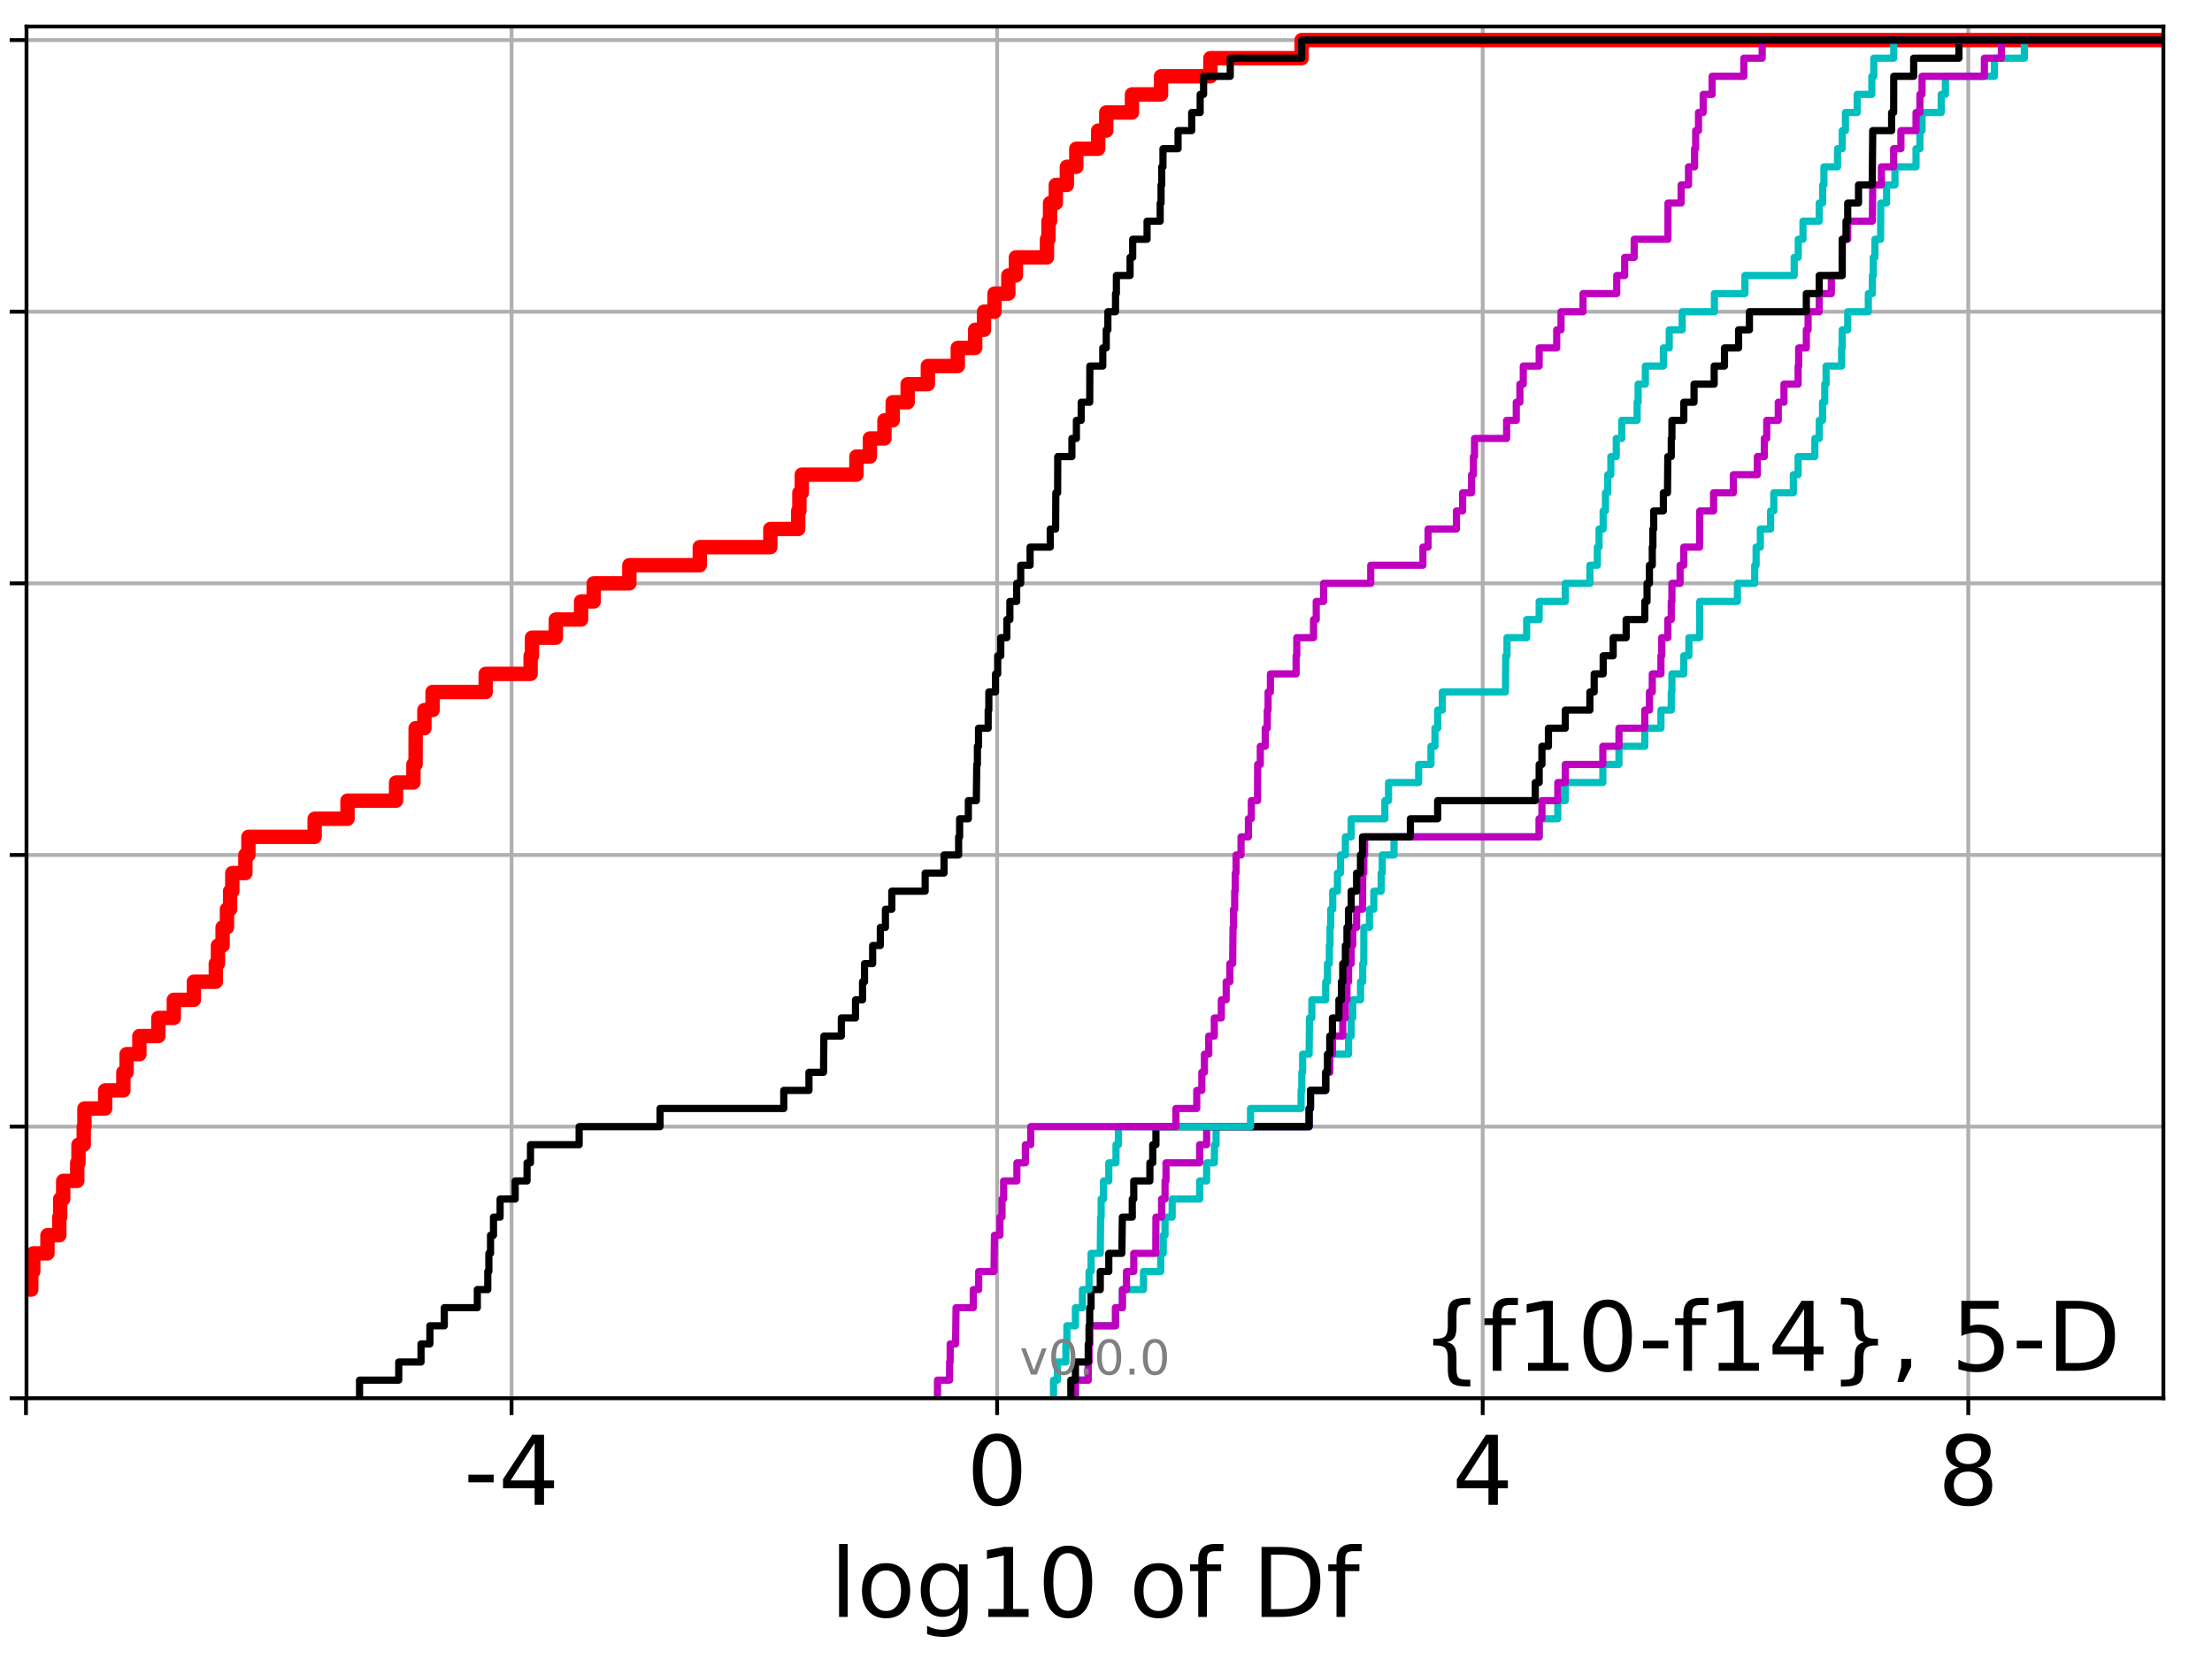 <?xml version="1.0" encoding="utf-8" standalone="no"?>
<!DOCTYPE svg PUBLIC "-//W3C//DTD SVG 1.1//EN"
  "http://www.w3.org/Graphics/SVG/1.1/DTD/svg11.dtd">
<!-- Created with matplotlib (http://matplotlib.org/) -->
<svg height="345.6pt" version="1.1" viewBox="0 0 460.8 345.6" width="460.8pt" xmlns="http://www.w3.org/2000/svg" xmlns:xlink="http://www.w3.org/1999/xlink">
 <defs>
  <style type="text/css">
*{stroke-linecap:butt;stroke-linejoin:round;}
  </style>
 </defs>
 <g id="figure_1">
  <g id="patch_1">
   <path d="M 0 345.6 
L 460.8 345.6 
L 460.8 0 
L 0 0 
z
" style="fill:#ffffff;"/>
  </g>
  <g id="axes_1">
   <g id="patch_2">
    <path d="M 5.52 291.28 
L 450.672 291.28 
L 450.672 5.52 
L 5.52 5.52 
z
" style="fill:#ffffff;"/>
   </g>
   <g id="matplotlib.axis_1">
    <g id="xtick_1">
     <g id="line2d_1">
      <path clip-path="url(#p94376a49c5)" d="M 5.411 291.28 
L 5.411 5.52 
" style="fill:none;stroke:#b0b0b0;stroke-linecap:square;stroke-width:0.8;"/>
     </g>
     <g id="line2d_2">
      <defs>
       <path d="M 0 0 
L 0 3.5 
" id="m24e6407c0a" style="stroke:#000000;stroke-width:0.8;"/>
      </defs>
      <g>
       <use style="stroke:#000000;stroke-width:0.8;" x="5.411" xlink:href="#m24e6407c0a" y="291.28"/>
      </g>
     </g>
    </g>
    <g id="xtick_2">
     <g id="line2d_3">
      <path clip-path="url(#p94376a49c5)" d="M 106.566 291.28 
L 106.566 5.52 
" style="fill:none;stroke:#b0b0b0;stroke-linecap:square;stroke-width:0.8;"/>
     </g>
     <g id="line2d_4">
      <g>
       <use style="stroke:#000000;stroke-width:0.8;" x="106.566" xlink:href="#m24e6407c0a" y="291.28"/>
      </g>
     </g>
     <g id="text_1">
      <!-- -4 -->
      <defs>
       <path d="M 4.891 31.391 
L 31.203 31.391 
L 31.203 23.391 
L 4.891 23.391 
z
" id="DejaVuSans-2d"/>
       <path d="M 37.797 64.312 
L 12.891 25.391 
L 37.797 25.391 
z
M 35.203 72.906 
L 47.609 72.906 
L 47.609 25.391 
L 58.016 25.391 
L 58.016 17.188 
L 47.609 17.188 
L 47.609 0 
L 37.797 0 
L 37.797 17.188 
L 4.891 17.188 
L 4.891 26.703 
z
" id="DejaVuSans-34"/>
      </defs>
      <g transform="translate(96.595 313.477)scale(0.2 -0.2)">
       <use xlink:href="#DejaVuSans-2d"/>
       <use x="36.084" xlink:href="#DejaVuSans-34"/>
      </g>
     </g>
    </g>
    <g id="xtick_3">
     <g id="line2d_5">
      <path clip-path="url(#p94376a49c5)" d="M 207.72 291.28 
L 207.72 5.52 
" style="fill:none;stroke:#b0b0b0;stroke-linecap:square;stroke-width:0.8;"/>
     </g>
     <g id="line2d_6">
      <g>
       <use style="stroke:#000000;stroke-width:0.8;" x="207.72" xlink:href="#m24e6407c0a" y="291.28"/>
      </g>
     </g>
     <g id="text_2">
      <!-- 0 -->
      <defs>
       <path d="M 31.781 66.406 
Q 24.172 66.406 20.328 58.906 
Q 16.5 51.422 16.5 36.375 
Q 16.5 21.391 20.328 13.891 
Q 24.172 6.391 31.781 6.391 
Q 39.453 6.391 43.281 13.891 
Q 47.125 21.391 47.125 36.375 
Q 47.125 51.422 43.281 58.906 
Q 39.453 66.406 31.781 66.406 
z
M 31.781 74.219 
Q 44.047 74.219 50.516 64.516 
Q 56.984 54.828 56.984 36.375 
Q 56.984 17.969 50.516 8.266 
Q 44.047 -1.422 31.781 -1.422 
Q 19.531 -1.422 13.062 8.266 
Q 6.594 17.969 6.594 36.375 
Q 6.594 54.828 13.062 64.516 
Q 19.531 74.219 31.781 74.219 
z
" id="DejaVuSans-30"/>
      </defs>
      <g transform="translate(201.358 313.477)scale(0.2 -0.2)">
       <use xlink:href="#DejaVuSans-30"/>
      </g>
     </g>
    </g>
    <g id="xtick_4">
     <g id="line2d_7">
      <path clip-path="url(#p94376a49c5)" d="M 308.875 291.28 
L 308.875 5.52 
" style="fill:none;stroke:#b0b0b0;stroke-linecap:square;stroke-width:0.8;"/>
     </g>
     <g id="line2d_8">
      <g>
       <use style="stroke:#000000;stroke-width:0.8;" x="308.875" xlink:href="#m24e6407c0a" y="291.28"/>
      </g>
     </g>
     <g id="text_3">
      <!-- 4 -->
      <g transform="translate(302.513 313.477)scale(0.2 -0.2)">
       <use xlink:href="#DejaVuSans-34"/>
      </g>
     </g>
    </g>
    <g id="xtick_5">
     <g id="line2d_9">
      <path clip-path="url(#p94376a49c5)" d="M 410.03 291.28 
L 410.03 5.52 
" style="fill:none;stroke:#b0b0b0;stroke-linecap:square;stroke-width:0.8;"/>
     </g>
     <g id="line2d_10">
      <g>
       <use style="stroke:#000000;stroke-width:0.8;" x="410.03" xlink:href="#m24e6407c0a" y="291.28"/>
      </g>
     </g>
     <g id="text_4">
      <!-- 8 -->
      <defs>
       <path d="M 31.781 34.625 
Q 24.75 34.625 20.719 30.859 
Q 16.703 27.094 16.703 20.516 
Q 16.703 13.922 20.719 10.156 
Q 24.75 6.391 31.781 6.391 
Q 38.812 6.391 42.859 10.172 
Q 46.922 13.969 46.922 20.516 
Q 46.922 27.094 42.891 30.859 
Q 38.875 34.625 31.781 34.625 
z
M 21.922 38.812 
Q 15.578 40.375 12.031 44.719 
Q 8.5 49.078 8.5 55.328 
Q 8.5 64.062 14.719 69.141 
Q 20.953 74.219 31.781 74.219 
Q 42.672 74.219 48.875 69.141 
Q 55.078 64.062 55.078 55.328 
Q 55.078 49.078 51.531 44.719 
Q 48 40.375 41.703 38.812 
Q 48.828 37.156 52.797 32.312 
Q 56.781 27.484 56.781 20.516 
Q 56.781 9.906 50.312 4.234 
Q 43.844 -1.422 31.781 -1.422 
Q 19.734 -1.422 13.25 4.234 
Q 6.781 9.906 6.781 20.516 
Q 6.781 27.484 10.781 32.312 
Q 14.797 37.156 21.922 38.812 
z
M 18.312 54.391 
Q 18.312 48.734 21.844 45.562 
Q 25.391 42.391 31.781 42.391 
Q 38.141 42.391 41.719 45.562 
Q 45.312 48.734 45.312 54.391 
Q 45.312 60.062 41.719 63.234 
Q 38.141 66.406 31.781 66.406 
Q 25.391 66.406 21.844 63.234 
Q 18.312 60.062 18.312 54.391 
z
" id="DejaVuSans-38"/>
      </defs>
      <g transform="translate(403.668 313.477)scale(0.2 -0.2)">
       <use xlink:href="#DejaVuSans-38"/>
      </g>
     </g>
    </g>
    <g id="text_5">
     <!-- log10 of Df -->
     <defs>
      <path d="M 9.422 75.984 
L 18.406 75.984 
L 18.406 0 
L 9.422 0 
z
" id="DejaVuSans-6c"/>
      <path d="M 30.609 48.391 
Q 23.391 48.391 19.188 42.75 
Q 14.984 37.109 14.984 27.297 
Q 14.984 17.484 19.156 11.844 
Q 23.344 6.203 30.609 6.203 
Q 37.797 6.203 41.984 11.859 
Q 46.188 17.531 46.188 27.297 
Q 46.188 37.016 41.984 42.703 
Q 37.797 48.391 30.609 48.391 
z
M 30.609 56 
Q 42.328 56 49.016 48.375 
Q 55.719 40.766 55.719 27.297 
Q 55.719 13.875 49.016 6.219 
Q 42.328 -1.422 30.609 -1.422 
Q 18.844 -1.422 12.172 6.219 
Q 5.516 13.875 5.516 27.297 
Q 5.516 40.766 12.172 48.375 
Q 18.844 56 30.609 56 
z
" id="DejaVuSans-6f"/>
      <path d="M 45.406 27.984 
Q 45.406 37.75 41.375 43.109 
Q 37.359 48.484 30.078 48.484 
Q 22.859 48.484 18.828 43.109 
Q 14.797 37.75 14.797 27.984 
Q 14.797 18.266 18.828 12.891 
Q 22.859 7.516 30.078 7.516 
Q 37.359 7.516 41.375 12.891 
Q 45.406 18.266 45.406 27.984 
z
M 54.391 6.781 
Q 54.391 -7.172 48.188 -13.984 
Q 42 -20.797 29.203 -20.797 
Q 24.469 -20.797 20.266 -20.094 
Q 16.062 -19.391 12.109 -17.922 
L 12.109 -9.188 
Q 16.062 -11.328 19.922 -12.344 
Q 23.781 -13.375 27.781 -13.375 
Q 36.625 -13.375 41.016 -8.766 
Q 45.406 -4.156 45.406 5.172 
L 45.406 9.625 
Q 42.625 4.781 38.281 2.391 
Q 33.938 0 27.875 0 
Q 17.828 0 11.672 7.656 
Q 5.516 15.328 5.516 27.984 
Q 5.516 40.672 11.672 48.328 
Q 17.828 56 27.875 56 
Q 33.938 56 38.281 53.609 
Q 42.625 51.219 45.406 46.391 
L 45.406 54.688 
L 54.391 54.688 
z
" id="DejaVuSans-67"/>
      <path d="M 12.406 8.297 
L 28.516 8.297 
L 28.516 63.922 
L 10.984 60.406 
L 10.984 69.391 
L 28.422 72.906 
L 38.281 72.906 
L 38.281 8.297 
L 54.391 8.297 
L 54.391 0 
L 12.406 0 
z
" id="DejaVuSans-31"/>
      <path id="DejaVuSans-20"/>
      <path d="M 37.109 75.984 
L 37.109 68.5 
L 28.516 68.5 
Q 23.688 68.5 21.797 66.547 
Q 19.922 64.594 19.922 59.516 
L 19.922 54.688 
L 34.719 54.688 
L 34.719 47.703 
L 19.922 47.703 
L 19.922 0 
L 10.891 0 
L 10.891 47.703 
L 2.297 47.703 
L 2.297 54.688 
L 10.891 54.688 
L 10.891 58.5 
Q 10.891 67.625 15.141 71.797 
Q 19.391 75.984 28.609 75.984 
z
" id="DejaVuSans-66"/>
      <path d="M 19.672 64.797 
L 19.672 8.109 
L 31.594 8.109 
Q 46.688 8.109 53.688 14.938 
Q 60.688 21.781 60.688 36.531 
Q 60.688 51.172 53.688 57.984 
Q 46.688 64.797 31.594 64.797 
z
M 9.812 72.906 
L 30.078 72.906 
Q 51.266 72.906 61.172 64.094 
Q 71.094 55.281 71.094 36.531 
Q 71.094 17.672 61.125 8.828 
Q 51.172 0 30.078 0 
L 9.812 0 
z
" id="DejaVuSans-44"/>
     </defs>
     <g transform="translate(172.91 336.833)scale(0.2 -0.2)">
      <use xlink:href="#DejaVuSans-6c"/>
      <use x="27.783" xlink:href="#DejaVuSans-6f"/>
      <use x="88.965" xlink:href="#DejaVuSans-67"/>
      <use x="152.441" xlink:href="#DejaVuSans-31"/>
      <use x="216.064" xlink:href="#DejaVuSans-30"/>
      <use x="279.688" xlink:href="#DejaVuSans-20"/>
      <use x="311.475" xlink:href="#DejaVuSans-6f"/>
      <use x="372.656" xlink:href="#DejaVuSans-66"/>
      <use x="407.861" xlink:href="#DejaVuSans-20"/>
      <use x="439.648" xlink:href="#DejaVuSans-44"/>
      <use x="516.65" xlink:href="#DejaVuSans-66"/>
     </g>
    </g>
   </g>
   <g id="matplotlib.axis_2">
    <g id="ytick_1">
     <g id="line2d_11">
      <path clip-path="url(#p94376a49c5)" d="M 5.52 291.28 
L 450.672 291.28 
" style="fill:none;stroke:#b0b0b0;stroke-linecap:square;stroke-width:0.8;"/>
     </g>
     <g id="line2d_12">
      <defs>
       <path d="M 0 0 
L -3.5 0 
" id="m5f914b05f3" style="stroke:#000000;stroke-width:0.8;"/>
      </defs>
      <g>
       <use style="stroke:#000000;stroke-width:0.8;" x="5.52" xlink:href="#m5f914b05f3" y="291.28"/>
      </g>
     </g>
    </g>
    <g id="ytick_2">
     <g id="line2d_13">
      <path clip-path="url(#p94376a49c5)" d="M 5.52 234.694 
L 450.672 234.694 
" style="fill:none;stroke:#b0b0b0;stroke-linecap:square;stroke-width:0.8;"/>
     </g>
     <g id="line2d_14">
      <g>
       <use style="stroke:#000000;stroke-width:0.8;" x="5.52" xlink:href="#m5f914b05f3" y="234.694"/>
      </g>
     </g>
    </g>
    <g id="ytick_3">
     <g id="line2d_15">
      <path clip-path="url(#p94376a49c5)" d="M 5.52 178.108 
L 450.672 178.108 
" style="fill:none;stroke:#b0b0b0;stroke-linecap:square;stroke-width:0.8;"/>
     </g>
     <g id="line2d_16">
      <g>
       <use style="stroke:#000000;stroke-width:0.8;" x="5.52" xlink:href="#m5f914b05f3" y="178.108"/>
      </g>
     </g>
    </g>
    <g id="ytick_4">
     <g id="line2d_17">
      <path clip-path="url(#p94376a49c5)" d="M 5.52 121.522 
L 450.672 121.522 
" style="fill:none;stroke:#b0b0b0;stroke-linecap:square;stroke-width:0.8;"/>
     </g>
     <g id="line2d_18">
      <g>
       <use style="stroke:#000000;stroke-width:0.8;" x="5.52" xlink:href="#m5f914b05f3" y="121.522"/>
      </g>
     </g>
    </g>
    <g id="ytick_5">
     <g id="line2d_19">
      <path clip-path="url(#p94376a49c5)" d="M 5.52 64.935 
L 450.672 64.935 
" style="fill:none;stroke:#b0b0b0;stroke-linecap:square;stroke-width:0.8;"/>
     </g>
     <g id="line2d_20">
      <g>
       <use style="stroke:#000000;stroke-width:0.8;" x="5.52" xlink:href="#m5f914b05f3" y="64.935"/>
      </g>
     </g>
    </g>
    <g id="ytick_6">
     <g id="line2d_21">
      <path clip-path="url(#p94376a49c5)" d="M 5.52 8.349 
L 450.672 8.349 
" style="fill:none;stroke:#b0b0b0;stroke-linecap:square;stroke-width:0.8;"/>
     </g>
     <g id="line2d_22">
      <g>
       <use style="stroke:#000000;stroke-width:0.8;" x="5.52" xlink:href="#m5f914b05f3" y="8.349"/>
      </g>
     </g>
    </g>
   </g>
   <g id="line2d_23">
    <path clip-path="url(#p94376a49c5)" d="M -1 272.418 
L 0.135 272.418 
L 0.135 268.646 
L 6.512 268.646 
L 6.512 264.873 
L 6.927 264.873 
L 6.927 261.101 
L 9.885 261.101 
L 9.885 257.328 
L 12.351 257.328 
L 12.351 253.556 
L 12.543 253.556 
L 12.543 249.783 
L 13.166 249.783 
L 13.166 246.011 
L 16.089 246.011 
L 16.089 242.239 
L 16.349 242.239 
L 16.349 238.466 
L 17.443 238.466 
L 17.443 234.694 
L 17.592 234.694 
L 17.592 230.921 
L 21.907 230.921 
L 21.907 227.149 
L 25.702 227.149 
L 25.702 223.377 
L 26.375 223.377 
L 26.375 219.604 
L 29.034 219.604 
L 29.034 215.832 
L 32.99 215.832 
L 32.99 212.059 
L 36.211 212.059 
L 36.211 208.287 
L 40.385 208.287 
L 40.385 204.515 
L 44.955 204.515 
L 44.955 200.742 
L 45.407 200.742 
L 45.407 196.97 
L 46.37 196.97 
L 46.37 193.197 
L 47.28 193.197 
L 47.28 189.425 
L 47.932 189.425 
L 47.932 185.653 
L 48.395 185.653 
L 48.395 181.88 
L 51.116 181.88 
L 51.116 178.108 
L 51.747 178.108 
L 51.747 174.335 
L 65.547 174.335 
L 65.547 170.563 
L 72.394 170.563 
L 72.394 166.79 
L 82.506 166.79 
L 82.506 163.018 
L 86.12 163.018 
L 86.12 159.246 
L 86.564 159.246 
L 86.589 151.701 
L 88.413 151.701 
L 88.413 147.928 
L 90.113 147.928 
L 90.113 144.156 
L 101.18 144.156 
L 101.18 140.384 
L 110.536 140.384 
L 110.536 136.611 
L 110.826 136.611 
L 110.826 132.839 
L 115.782 132.839 
L 115.782 129.066 
L 121.051 129.066 
L 121.051 125.294 
L 123.683 125.294 
L 123.683 121.522 
L 131.106 121.522 
L 131.106 117.749 
L 145.777 117.749 
L 145.777 113.977 
L 160.476 113.977 
L 160.476 110.204 
L 166.279 110.204 
L 166.279 106.432 
L 166.527 106.432 
L 166.527 102.66 
L 167.027 102.66 
L 167.027 98.887 
L 178.405 98.887 
L 178.405 95.115 
L 181.213 95.115 
L 181.213 91.342 
L 184.248 91.342 
L 184.248 87.57 
L 185.962 87.57 
L 185.962 83.797 
L 189.081 83.797 
L 189.081 80.025 
L 193.293 80.025 
L 193.293 76.253 
L 199.524 76.253 
L 199.524 72.48 
L 203.147 72.48 
L 203.147 68.708 
L 204.984 68.708 
L 204.984 64.935 
L 207.174 64.935 
L 207.174 61.163 
L 210.053 61.163 
L 210.053 57.391 
L 211.632 57.391 
L 211.632 53.618 
L 218.104 53.618 
L 218.104 49.846 
L 218.418 49.846 
L 218.418 46.073 
L 218.745 46.073 
L 218.745 42.301 
L 219.945 42.301 
L 219.945 38.529 
L 222.243 38.529 
L 222.243 34.756 
L 224.212 34.756 
L 224.212 30.984 
L 228.772 30.984 
L 228.772 27.211 
L 230.453 27.211 
L 230.453 23.439 
L 235.809 23.439 
L 235.809 19.667 
L 241.866 19.667 
L 241.866 15.894 
L 252.147 15.894 
L 252.147 12.122 
L 271.152 12.122 
L 271.152 8.349 
L 271.152 8.349 
L 450.672 8.349 
L 450.672 8.349 
" style="fill:none;stroke:#ff0000;stroke-linecap:square;stroke-width:3;"/>
   </g>
   <g id="line2d_24">
    <path clip-path="url(#p94376a49c5)" d="M 224.03 291.28 
L 224.03 287.508 
L 226.702 287.508 
L 226.702 283.735 
L 226.865 283.735 
L 226.865 279.963 
L 227.008 279.963 
L 227.008 276.19 
L 232.381 276.19 
L 232.381 272.418 
L 233.808 272.418 
L 233.808 268.646 
L 238.205 268.646 
L 238.205 264.873 
L 241.797 264.873 
L 241.797 261.101 
L 242.324 261.101 
L 242.324 257.328 
L 242.696 257.328 
L 242.696 253.556 
L 244.18 253.556 
L 244.18 249.783 
L 249.912 249.783 
L 249.912 246.011 
L 251.365 246.011 
L 251.365 242.239 
L 252.985 242.239 
L 252.985 238.466 
L 253.337 238.466 
L 253.337 234.694 
L 272.713 234.694 
L 272.713 230.921 
L 272.994 230.921 
L 272.994 227.149 
L 276.166 227.149 
L 276.166 223.377 
L 277.011 223.377 
L 277.011 219.604 
L 280.922 219.604 
L 280.922 215.832 
L 281.475 215.832 
L 281.475 212.059 
L 281.796 212.059 
L 281.796 208.287 
L 283.426 208.287 
L 283.426 204.515 
L 283.881 204.515 
L 283.881 200.742 
L 284.103 200.742 
L 284.111 193.197 
L 285.281 193.197 
L 285.281 189.425 
L 286.189 189.425 
L 286.189 185.653 
L 287.717 185.653 
L 287.717 181.88 
L 287.948 181.88 
L 287.948 178.108 
L 290.396 178.108 
L 290.396 174.335 
L 320.636 174.335 
L 320.636 170.563 
L 324.516 170.563 
L 324.516 166.79 
L 326.076 166.79 
L 326.076 163.018 
L 333.899 163.018 
L 333.899 159.246 
L 337.261 159.246 
L 337.261 155.473 
L 342.639 155.473 
L 342.639 151.701 
L 346.002 151.701 
L 346.002 147.928 
L 348.155 147.928 
L 348.155 144.156 
L 348.29 144.156 
L 348.29 140.384 
L 350.765 140.384 
L 350.765 136.611 
L 351.83 136.611 
L 351.83 132.839 
L 354.052 132.839 
L 354.094 125.294 
L 361.933 125.294 
L 361.933 121.522 
L 365.539 121.522 
L 365.539 117.749 
L 365.827 117.749 
L 365.827 113.977 
L 366.709 113.977 
L 366.709 110.204 
L 368.847 110.204 
L 368.847 106.432 
L 369.515 106.432 
L 369.515 102.66 
L 373.587 102.66 
L 373.587 98.887 
L 374.581 98.887 
L 374.581 95.115 
L 378.067 95.115 
L 378.067 91.342 
L 378.977 91.342 
L 378.977 87.57 
L 379.668 87.57 
L 379.668 83.797 
L 380.123 83.797 
L 380.123 80.025 
L 380.408 80.025 
L 380.408 76.253 
L 383.638 76.253 
L 383.638 72.48 
L 383.761 72.48 
L 383.761 68.708 
L 384.913 68.708 
L 384.913 64.935 
L 389.206 64.935 
L 389.206 61.163 
L 390.042 61.163 
L 390.042 57.391 
L 390.239 57.391 
L 390.239 53.618 
L 390.586 53.618 
L 390.586 49.846 
L 391.766 49.846 
L 391.793 42.301 
L 393.011 42.301 
L 393.011 38.529 
L 394.751 38.529 
L 394.751 34.756 
L 399.142 34.756 
L 399.142 30.984 
L 399.954 30.984 
L 399.954 27.211 
L 400.397 27.211 
L 400.397 23.439 
L 404.387 23.439 
L 404.387 19.667 
L 405.257 19.667 
L 405.257 15.894 
L 415.475 15.894 
L 415.475 12.122 
L 421.703 12.122 
L 421.703 8.349 
L 421.703 8.349 
L 450.672 8.349 
L 450.672 8.349 
" style="fill:none;stroke:#00bfbf;stroke-linecap:square;stroke-width:1.5;"/>
   </g>
   <g id="line2d_25">
    <path clip-path="url(#p94376a49c5)" d="M 224.03 291.28 
L 224.03 287.508 
L 226.702 287.508 
L 226.702 283.735 
L 226.865 283.735 
L 226.865 279.963 
L 227.008 279.963 
L 227.008 276.19 
L 232.381 276.19 
L 232.381 272.418 
L 233.808 272.418 
L 233.808 268.646 
L 234.666 268.646 
L 234.666 264.873 
L 236.181 264.873 
L 236.181 261.101 
L 240.769 261.101 
L 240.801 253.556 
L 241.98 253.556 
L 241.98 249.783 
L 242.696 249.783 
L 242.696 246.011 
L 242.9 246.011 
L 242.9 242.239 
L 249.912 242.239 
L 249.912 238.466 
L 251.365 238.466 
L 251.365 234.694 
L 272.713 234.694 
L 272.713 230.921 
L 272.994 230.921 
L 272.994 227.149 
L 276.166 227.149 
L 276.166 223.377 
L 277.011 223.377 
L 277.011 219.604 
L 277.573 219.604 
L 277.573 215.832 
L 279.721 215.832 
L 279.721 212.059 
L 280.266 212.059 
L 280.266 208.287 
L 280.597 208.287 
L 280.597 204.515 
L 280.922 204.515 
L 280.922 200.742 
L 281.475 200.742 
L 281.475 196.97 
L 281.796 196.97 
L 281.796 193.197 
L 282.604 193.197 
L 282.604 189.425 
L 283.834 189.425 
L 283.881 181.88 
L 284.111 181.88 
L 284.111 178.108 
L 284.274 178.108 
L 284.274 174.335 
L 320.636 174.335 
L 320.636 170.563 
L 321.211 170.563 
L 321.211 166.79 
L 324.516 166.79 
L 324.516 163.018 
L 326.076 163.018 
L 326.076 159.246 
L 333.899 159.246 
L 333.899 155.473 
L 337.261 155.473 
L 337.261 151.701 
L 342.639 151.701 
L 342.639 147.928 
L 343.609 147.928 
L 343.609 144.156 
L 344.201 144.156 
L 344.201 140.384 
L 346.002 140.384 
L 346.002 136.611 
L 346.172 136.611 
L 346.172 132.839 
L 347.435 132.839 
L 347.435 129.066 
L 348.155 129.066 
L 348.155 125.294 
L 348.29 125.294 
L 348.29 121.522 
L 349.993 121.522 
L 349.993 117.749 
L 350.765 117.749 
L 350.765 113.977 
L 354.052 113.977 
L 354.094 106.432 
L 356.968 106.432 
L 356.968 102.66 
L 361.087 102.66 
L 361.087 98.887 
L 366.087 98.887 
L 366.087 95.115 
L 367.541 95.115 
L 367.541 91.342 
L 368.044 91.342 
L 368.044 87.57 
L 370.445 87.57 
L 370.445 83.797 
L 371.634 83.797 
L 371.634 80.025 
L 374.581 80.025 
L 374.581 76.253 
L 374.697 76.253 
L 374.697 72.48 
L 376.29 72.48 
L 376.29 68.708 
L 376.661 68.708 
L 376.661 64.935 
L 378.977 64.935 
L 378.977 61.163 
L 381.504 61.163 
L 381.504 57.391 
L 383.761 57.391 
L 383.768 49.846 
L 384.913 49.846 
L 384.913 46.073 
L 390.042 46.073 
L 390.122 38.529 
L 391.934 38.529 
L 391.934 34.756 
L 394.478 34.756 
L 394.478 30.984 
L 395.995 30.984 
L 395.995 27.211 
L 399.142 27.211 
L 399.142 23.439 
L 399.954 23.439 
L 399.954 19.667 
L 400.397 19.667 
L 400.397 15.894 
L 413.384 15.894 
L 413.384 12.122 
L 416.927 12.122 
L 416.927 8.349 
L 416.927 8.349 
L 450.672 8.349 
L 450.672 8.349 
" style="fill:none;stroke:#bf00bf;stroke-linecap:square;stroke-width:1.5;"/>
   </g>
   <g id="line2d_26">
    <path clip-path="url(#p94376a49c5)" d="M 223.076 291.28 
L 223.076 287.508 
L 224.03 287.508 
L 224.03 283.735 
L 226.702 283.735 
L 226.702 279.963 
L 226.865 279.963 
L 226.865 276.19 
L 227.008 276.19 
L 227.008 272.418 
L 227.291 272.418 
L 227.291 268.646 
L 229.207 268.646 
L 229.207 264.873 
L 230.982 264.873 
L 230.982 261.101 
L 233.701 261.101 
L 233.808 253.556 
L 235.873 253.556 
L 235.873 249.783 
L 236.181 249.783 
L 236.181 246.011 
L 239.544 246.011 
L 239.544 242.239 
L 240.135 242.239 
L 240.135 238.466 
L 240.801 238.466 
L 240.801 234.694 
L 272.713 234.694 
L 272.713 230.921 
L 272.994 230.921 
L 272.994 227.149 
L 276.166 227.149 
L 276.166 223.377 
L 276.535 223.377 
L 276.535 219.604 
L 277.011 219.604 
L 277.011 215.832 
L 277.573 215.832 
L 277.573 212.059 
L 278.92 212.059 
L 278.92 208.287 
L 279.448 208.287 
L 279.448 204.515 
L 279.721 204.515 
L 279.721 200.742 
L 280.266 200.742 
L 280.266 196.97 
L 280.597 196.97 
L 280.597 193.197 
L 280.922 193.197 
L 280.922 189.425 
L 281.475 189.425 
L 281.475 185.653 
L 282.604 185.653 
L 282.604 181.88 
L 283.412 181.88 
L 283.412 178.108 
L 283.834 178.108 
L 283.834 174.335 
L 293.811 174.335 
L 293.811 170.563 
L 299.49 170.563 
L 299.49 166.79 
L 319.825 166.79 
L 319.825 163.018 
L 320.636 163.018 
L 320.636 159.246 
L 321.211 159.246 
L 321.211 155.473 
L 322.565 155.473 
L 322.565 151.701 
L 326.076 151.701 
L 326.076 147.928 
L 331.202 147.928 
L 331.202 144.156 
L 332.097 144.156 
L 332.097 140.384 
L 333.973 140.384 
L 333.973 136.611 
L 336.052 136.611 
L 336.052 132.839 
L 338.761 132.839 
L 338.761 129.066 
L 342.639 129.066 
L 342.639 125.294 
L 343.111 125.294 
L 343.111 121.522 
L 343.609 121.522 
L 343.609 117.749 
L 344.201 117.749 
L 344.201 113.977 
L 344.328 113.977 
L 344.328 110.204 
L 344.497 110.204 
L 344.497 106.432 
L 346.509 106.432 
L 346.509 102.66 
L 347.37 102.66 
L 347.435 95.115 
L 348.155 95.115 
L 348.155 91.342 
L 348.29 91.342 
L 348.29 87.57 
L 350.765 87.57 
L 350.765 83.797 
L 352.899 83.797 
L 352.899 80.025 
L 357.096 80.025 
L 357.096 76.253 
L 359.241 76.253 
L 359.241 72.48 
L 362.182 72.48 
L 362.182 68.708 
L 364.438 68.708 
L 364.438 64.935 
L 376.29 64.935 
L 376.29 61.163 
L 378.977 61.163 
L 378.977 57.391 
L 383.761 57.391 
L 383.768 49.846 
L 384.558 49.846 
L 384.558 46.073 
L 384.913 46.073 
L 384.913 42.301 
L 387.165 42.301 
L 387.165 38.529 
L 390.02 38.529 
L 390.122 27.211 
L 394.06 27.211 
L 394.06 23.439 
L 394.478 23.439 
L 394.501 15.894 
L 398.653 15.894 
L 398.653 12.122 
L 408.078 12.122 
L 408.078 8.349 
L 408.078 8.349 
L 450.672 8.349 
L 450.672 8.349 
" style="fill:none;stroke:#000000;stroke-linecap:square;stroke-width:1.5;"/>
   </g>
   <g id="line2d_27">
    <path clip-path="url(#p94376a49c5)" d="M 219.463 291.28 
L 219.463 287.508 
L 220.282 287.508 
L 220.282 283.735 
L 222.044 283.735 
L 222.044 279.963 
L 222.249 279.963 
L 222.249 276.19 
L 224.03 276.19 
L 224.03 272.418 
L 225.488 272.418 
L 225.488 268.646 
L 226.865 268.646 
L 226.865 264.873 
L 227.291 264.873 
L 227.291 261.101 
L 229.207 261.101 
L 229.279 253.556 
L 229.389 253.556 
L 229.389 249.783 
L 229.872 249.783 
L 229.872 246.011 
L 230.982 246.011 
L 230.982 242.239 
L 232.482 242.239 
L 232.482 238.466 
L 232.983 238.466 
L 232.983 234.694 
L 260.507 234.694 
L 260.507 230.921 
L 271.04 230.921 
L 271.04 227.149 
L 271.189 227.149 
L 271.189 223.377 
L 271.36 223.377 
L 271.36 219.604 
L 272.713 219.604 
L 272.782 212.059 
L 273.274 212.059 
L 273.274 208.287 
L 276.166 208.287 
L 276.166 204.515 
L 276.535 204.515 
L 276.535 200.742 
L 276.928 200.742 
L 276.928 196.97 
L 277.065 196.97 
L 277.065 193.197 
L 277.212 193.197 
L 277.212 189.425 
L 277.633 189.425 
L 277.633 185.653 
L 278.61 185.653 
L 278.61 181.88 
L 279.248 181.88 
L 279.248 178.108 
L 280.266 178.108 
L 280.266 174.335 
L 281.475 174.335 
L 281.475 170.563 
L 288.494 170.563 
L 288.494 166.79 
L 289.258 166.79 
L 289.258 163.018 
L 295.532 163.018 
L 295.532 159.246 
L 298.098 159.246 
L 298.098 155.473 
L 298.927 155.473 
L 298.927 151.701 
L 299.49 151.701 
L 299.49 147.928 
L 300.462 147.928 
L 300.462 144.156 
L 313.615 144.156 
L 313.673 136.611 
L 313.935 136.611 
L 313.935 132.839 
L 318.035 132.839 
L 318.035 129.066 
L 320.636 129.066 
L 320.636 125.294 
L 326.076 125.294 
L 326.076 121.522 
L 331.202 121.522 
L 331.202 117.749 
L 332.759 117.749 
L 332.759 113.977 
L 333.117 113.977 
L 333.117 110.204 
L 333.962 110.204 
L 333.962 106.432 
L 334.449 106.432 
L 334.449 102.66 
L 334.925 102.66 
L 334.925 98.887 
L 335.566 98.887 
L 335.566 95.115 
L 336.697 95.115 
L 336.697 91.342 
L 337.845 91.342 
L 337.845 87.57 
L 341.042 87.57 
L 341.042 83.797 
L 341.253 83.797 
L 341.253 80.025 
L 342.761 80.025 
L 342.761 76.253 
L 346.509 76.253 
L 346.509 72.48 
L 347.731 72.48 
L 347.731 68.708 
L 350.431 68.708 
L 350.431 64.935 
L 357.144 64.935 
L 357.144 61.163 
L 363.498 61.163 
L 363.498 57.391 
L 373.765 57.391 
L 373.765 53.618 
L 374.606 53.618 
L 374.606 49.846 
L 375.59 49.846 
L 375.59 46.073 
L 378.977 46.073 
L 378.977 42.301 
L 379.693 42.301 
L 379.693 38.529 
L 379.955 38.529 
L 379.955 34.756 
L 382.794 34.756 
L 382.794 30.984 
L 383.768 30.984 
L 383.768 27.211 
L 384.437 27.211 
L 384.437 23.439 
L 386.887 23.439 
L 386.887 19.667 
L 389.936 19.667 
L 389.936 15.894 
L 390.345 15.894 
L 390.345 12.122 
L 394.501 12.122 
L 394.501 8.349 
L 394.501 8.349 
L 450.672 8.349 
L 450.672 8.349 
" style="fill:none;stroke:#00bfbf;stroke-linecap:square;stroke-width:1.5;"/>
   </g>
   <g id="line2d_28">
    <path clip-path="url(#p94376a49c5)" d="M 195.296 291.28 
L 195.296 287.508 
L 197.813 287.508 
L 197.813 283.735 
L 197.939 283.735 
L 197.939 279.963 
L 199.064 279.963 
L 199.163 272.418 
L 202.746 272.418 
L 202.746 268.646 
L 203.88 268.646 
L 203.88 264.873 
L 207.068 264.873 
L 207.165 257.328 
L 208.307 257.328 
L 208.307 253.556 
L 208.738 253.556 
L 208.738 249.783 
L 209.071 249.783 
L 209.071 246.011 
L 211.836 246.011 
L 211.836 242.239 
L 213.609 242.239 
L 213.609 238.466 
L 214.723 238.466 
L 214.723 234.694 
L 244.967 234.694 
L 244.967 230.921 
L 249.309 230.921 
L 249.309 227.149 
L 250.364 227.149 
L 250.364 223.377 
L 250.907 223.377 
L 250.907 219.604 
L 251.801 219.604 
L 251.801 215.832 
L 252.959 215.832 
L 252.959 212.059 
L 254.423 212.059 
L 254.423 208.287 
L 255.436 208.287 
L 255.436 204.515 
L 256.208 204.515 
L 256.208 200.742 
L 256.782 200.742 
L 256.865 193.197 
L 256.963 193.197 
L 256.963 189.425 
L 257.208 189.425 
L 257.208 185.653 
L 257.328 185.653 
L 257.328 181.88 
L 257.499 181.88 
L 257.499 178.108 
L 258.526 178.108 
L 258.526 174.335 
L 260.064 174.335 
L 260.064 170.563 
L 260.673 170.563 
L 260.673 166.79 
L 261.96 166.79 
L 261.996 159.246 
L 262.543 159.246 
L 262.543 155.473 
L 263.572 155.473 
L 263.572 151.701 
L 263.996 151.701 
L 263.996 147.928 
L 264.169 147.928 
L 264.169 144.156 
L 264.653 144.156 
L 264.653 140.384 
L 270.004 140.384 
L 270.004 136.611 
L 270.139 136.611 
L 270.139 132.839 
L 273.631 132.839 
L 273.631 129.066 
L 274.195 129.066 
L 274.195 125.294 
L 275.724 125.294 
L 275.724 121.522 
L 285.551 121.522 
L 285.551 117.749 
L 296.419 117.749 
L 296.419 113.977 
L 297.495 113.977 
L 297.495 110.204 
L 303.403 110.204 
L 303.403 106.432 
L 304.692 106.432 
L 304.692 102.66 
L 306.552 102.66 
L 306.552 98.887 
L 306.94 98.887 
L 306.94 95.115 
L 307.17 95.115 
L 307.17 91.342 
L 313.856 91.342 
L 313.856 87.57 
L 315.866 87.57 
L 315.866 83.797 
L 316.623 83.797 
L 316.623 80.025 
L 317.325 80.025 
L 317.325 76.253 
L 320.636 76.253 
L 320.636 72.48 
L 324.289 72.48 
L 324.289 68.708 
L 325.193 68.708 
L 325.193 64.935 
L 329.778 64.935 
L 329.778 61.163 
L 336.793 61.163 
L 336.793 57.391 
L 338.45 57.391 
L 338.45 53.618 
L 340.431 53.618 
L 340.431 49.846 
L 347.462 49.846 
L 347.479 42.301 
L 350.205 42.301 
L 350.205 38.529 
L 351.745 38.529 
L 351.745 34.756 
L 353.005 34.756 
L 353.005 30.984 
L 353.24 30.984 
L 353.24 27.211 
L 353.828 27.211 
L 353.828 23.439 
L 354.8 23.439 
L 354.8 19.667 
L 356.662 19.667 
L 356.662 15.894 
L 363.27 15.894 
L 363.27 12.122 
L 367.091 12.122 
L 367.091 8.349 
L 367.091 8.349 
L 450.672 8.349 
L 450.672 8.349 
" style="fill:none;stroke:#bf00bf;stroke-linecap:square;stroke-width:1.5;"/>
   </g>
   <g id="line2d_29">
    <path clip-path="url(#p94376a49c5)" d="M 74.901 291.28 
L 74.901 287.508 
L 83.065 287.508 
L 83.065 283.735 
L 87.708 283.735 
L 87.708 279.963 
L 89.553 279.963 
L 89.553 276.19 
L 92.556 276.19 
L 92.556 272.418 
L 99.435 272.418 
L 99.435 268.646 
L 101.613 268.646 
L 101.613 264.873 
L 101.839 264.873 
L 101.839 261.101 
L 102.187 261.101 
L 102.187 257.328 
L 102.8 257.328 
L 102.8 253.556 
L 104.18 253.556 
L 104.18 249.783 
L 107.32 249.783 
L 107.32 246.011 
L 109.796 246.011 
L 109.796 242.239 
L 110.511 242.239 
L 110.511 238.466 
L 120.65 238.466 
L 120.65 234.694 
L 137.498 234.694 
L 137.498 230.921 
L 163.273 230.921 
L 163.273 227.149 
L 168.521 227.149 
L 168.521 223.377 
L 171.555 223.377 
L 171.632 215.832 
L 175.265 215.832 
L 175.265 212.059 
L 178.219 212.059 
L 178.219 208.287 
L 179.683 208.287 
L 179.683 204.515 
L 180.095 204.515 
L 180.095 200.742 
L 181.789 200.742 
L 181.789 196.97 
L 183.387 196.97 
L 183.387 193.197 
L 184.452 193.197 
L 184.452 189.425 
L 185.778 189.425 
L 185.778 185.653 
L 192.729 185.653 
L 192.729 181.88 
L 196.657 181.88 
L 196.657 178.108 
L 199.699 178.108 
L 199.699 174.335 
L 199.909 174.335 
L 199.909 170.563 
L 201.724 170.563 
L 201.724 166.79 
L 203.389 166.79 
L 203.478 159.246 
L 203.612 159.246 
L 203.612 155.473 
L 203.848 155.473 
L 203.848 151.701 
L 205.854 151.701 
L 205.854 147.928 
L 205.991 147.928 
L 205.991 144.156 
L 207.384 144.156 
L 207.384 140.384 
L 207.838 140.384 
L 207.838 136.611 
L 208.478 136.611 
L 208.478 132.839 
L 209.744 132.839 
L 209.744 129.066 
L 210.374 129.066 
L 210.374 125.294 
L 211.789 125.294 
L 211.789 121.522 
L 212.634 121.522 
L 212.634 117.749 
L 214.585 117.749 
L 214.585 113.977 
L 218.786 113.977 
L 218.786 110.204 
L 219.906 110.204 
L 219.947 102.66 
L 220.323 102.66 
L 220.35 95.115 
L 223.297 95.115 
L 223.297 91.342 
L 224.233 91.342 
L 224.233 87.57 
L 225.232 87.57 
L 225.232 83.797 
L 227.008 83.797 
L 227.038 76.253 
L 229.727 76.253 
L 229.727 72.48 
L 230.451 72.48 
L 230.451 68.708 
L 230.792 68.708 
L 230.792 64.935 
L 232.385 64.935 
L 232.385 61.163 
L 232.562 61.163 
L 232.562 57.391 
L 235.414 57.391 
L 235.414 53.618 
L 235.959 53.618 
L 235.959 49.846 
L 238.956 49.846 
L 238.956 46.073 
L 241.689 46.073 
L 241.689 42.301 
L 241.868 42.301 
L 241.868 38.529 
L 242.008 38.529 
L 242.008 34.756 
L 242.267 34.756 
L 242.267 30.984 
L 245.412 30.984 
L 245.412 27.211 
L 248.251 27.211 
L 248.251 23.439 
L 250.016 23.439 
L 250.016 19.667 
L 250.729 19.667 
L 250.729 15.894 
L 256.283 15.894 
L 256.283 12.122 
L 271.161 12.122 
L 271.161 8.349 
L 271.161 8.349 
L 450.672 8.349 
L 450.672 8.349 
" style="fill:none;stroke:#000000;stroke-linecap:square;stroke-width:1.5;"/>
   </g>
   <g id="patch_3">
    <path d="M 5.52 291.28 
L 5.52 5.52 
" style="fill:none;stroke:#000000;stroke-linecap:square;stroke-linejoin:miter;stroke-width:0.8;"/>
   </g>
   <g id="patch_4">
    <path d="M 450.672 291.28 
L 450.672 5.52 
" style="fill:none;stroke:#000000;stroke-linecap:square;stroke-linejoin:miter;stroke-width:0.8;"/>
   </g>
   <g id="patch_5">
    <path d="M 5.52 291.28 
L 450.672 291.28 
" style="fill:none;stroke:#000000;stroke-linecap:square;stroke-linejoin:miter;stroke-width:0.8;"/>
   </g>
   <g id="patch_6">
    <path d="M 5.52 5.52 
L 450.672 5.52 
" style="fill:none;stroke:#000000;stroke-linecap:square;stroke-linejoin:miter;stroke-width:0.8;"/>
   </g>
   <g id="text_6">
    <!-- {f10-f14}, 5-D -->
    <defs>
     <path d="M 51.125 -9.281 
L 51.125 -16.312 
L 48.094 -16.312 
Q 35.938 -16.312 31.812 -12.688 
Q 27.688 -9.078 27.688 1.703 
L 27.688 13.375 
Q 27.688 20.75 25.047 23.578 
Q 22.406 26.422 15.484 26.422 
L 12.5 26.422 
L 12.5 33.406 
L 15.484 33.406 
Q 22.469 33.406 25.078 36.203 
Q 27.688 39.016 27.688 46.297 
L 27.688 58.016 
Q 27.688 68.797 31.812 72.391 
Q 35.938 75.984 48.094 75.984 
L 51.125 75.984 
L 51.125 69 
L 47.797 69 
Q 40.922 69 38.812 66.844 
Q 36.719 64.703 36.719 57.812 
L 36.719 45.703 
Q 36.719 38.031 34.5 34.562 
Q 32.281 31.109 26.906 29.891 
Q 32.328 28.562 34.516 25.094 
Q 36.719 21.625 36.719 14.016 
L 36.719 1.906 
Q 36.719 -4.984 38.812 -7.125 
Q 40.922 -9.281 47.797 -9.281 
z
" id="DejaVuSans-7b"/>
     <path d="M 12.5 -9.281 
L 15.922 -9.281 
Q 22.75 -9.281 24.828 -7.172 
Q 26.906 -5.078 26.906 1.906 
L 26.906 14.016 
Q 26.906 21.625 29.094 25.094 
Q 31.297 28.562 36.719 29.891 
Q 31.297 31.109 29.094 34.562 
Q 26.906 38.031 26.906 45.703 
L 26.906 57.812 
Q 26.906 64.75 24.828 66.875 
Q 22.75 69 15.922 69 
L 12.5 69 
L 12.5 75.984 
L 15.578 75.984 
Q 27.734 75.984 31.812 72.391 
Q 35.891 68.797 35.891 58.016 
L 35.891 46.297 
Q 35.891 39.016 38.516 36.203 
Q 41.156 33.406 48.094 33.406 
L 51.125 33.406 
L 51.125 26.422 
L 48.094 26.422 
Q 41.156 26.422 38.516 23.578 
Q 35.891 20.75 35.891 13.375 
L 35.891 1.703 
Q 35.891 -9.078 31.812 -12.688 
Q 27.734 -16.312 15.578 -16.312 
L 12.5 -16.312 
z
" id="DejaVuSans-7d"/>
     <path d="M 11.719 12.406 
L 22.016 12.406 
L 22.016 4 
L 14.016 -11.625 
L 7.719 -11.625 
L 11.719 4 
z
" id="DejaVuSans-2c"/>
     <path d="M 10.797 72.906 
L 49.516 72.906 
L 49.516 64.594 
L 19.828 64.594 
L 19.828 46.734 
Q 21.969 47.469 24.109 47.828 
Q 26.266 48.188 28.422 48.188 
Q 40.625 48.188 47.75 41.5 
Q 54.891 34.812 54.891 23.391 
Q 54.891 11.625 47.562 5.094 
Q 40.234 -1.422 26.906 -1.422 
Q 22.312 -1.422 17.547 -0.641 
Q 12.797 0.141 7.719 1.703 
L 7.719 11.625 
Q 12.109 9.234 16.797 8.062 
Q 21.484 6.891 26.703 6.891 
Q 35.156 6.891 40.078 11.328 
Q 45.016 15.766 45.016 23.391 
Q 45.016 31 40.078 35.438 
Q 35.156 39.891 26.703 39.891 
Q 22.75 39.891 18.812 39.016 
Q 14.891 38.141 10.797 36.281 
z
" id="DejaVuSans-35"/>
    </defs>
    <g transform="translate(296.069 285.565)scale(0.2 -0.2)">
     <use xlink:href="#DejaVuSans-7b"/>
     <use x="63.623" xlink:href="#DejaVuSans-66"/>
     <use x="98.828" xlink:href="#DejaVuSans-31"/>
     <use x="162.451" xlink:href="#DejaVuSans-30"/>
     <use x="226.074" xlink:href="#DejaVuSans-2d"/>
     <use x="262.158" xlink:href="#DejaVuSans-66"/>
     <use x="297.363" xlink:href="#DejaVuSans-31"/>
     <use x="360.986" xlink:href="#DejaVuSans-34"/>
     <use x="424.609" xlink:href="#DejaVuSans-7d"/>
     <use x="488.232" xlink:href="#DejaVuSans-2c"/>
     <use x="520.02" xlink:href="#DejaVuSans-20"/>
     <use x="551.807" xlink:href="#DejaVuSans-35"/>
     <use x="615.43" xlink:href="#DejaVuSans-2d"/>
     <use x="651.514" xlink:href="#DejaVuSans-44"/>
    </g>
   </g>
   <g id="text_7">
    <!-- v0.0.0 -->
    <defs>
     <path d="M 2.984 54.688 
L 12.5 54.688 
L 29.594 8.797 
L 46.688 54.688 
L 56.203 54.688 
L 35.688 0 
L 23.484 0 
z
" id="DejaVuSans-76"/>
     <path d="M 10.688 12.406 
L 21 12.406 
L 21 0 
L 10.688 0 
z
" id="DejaVuSans-2e"/>
    </defs>
    <g style="fill:#808080;" transform="translate(212.415 286.343)scale(0.1 -0.1)">
     <use xlink:href="#DejaVuSans-76"/>
     <use x="59.18" xlink:href="#DejaVuSans-30"/>
     <use x="122.803" xlink:href="#DejaVuSans-2e"/>
     <use x="154.59" xlink:href="#DejaVuSans-30"/>
     <use x="218.213" xlink:href="#DejaVuSans-2e"/>
     <use x="250" xlink:href="#DejaVuSans-30"/>
    </g>
   </g>
  </g>
 </g>
 <defs>
  <clipPath id="p94376a49c5">
   <rect height="285.76" width="445.152" x="5.52" y="5.52"/>
  </clipPath>
 </defs>
</svg>
